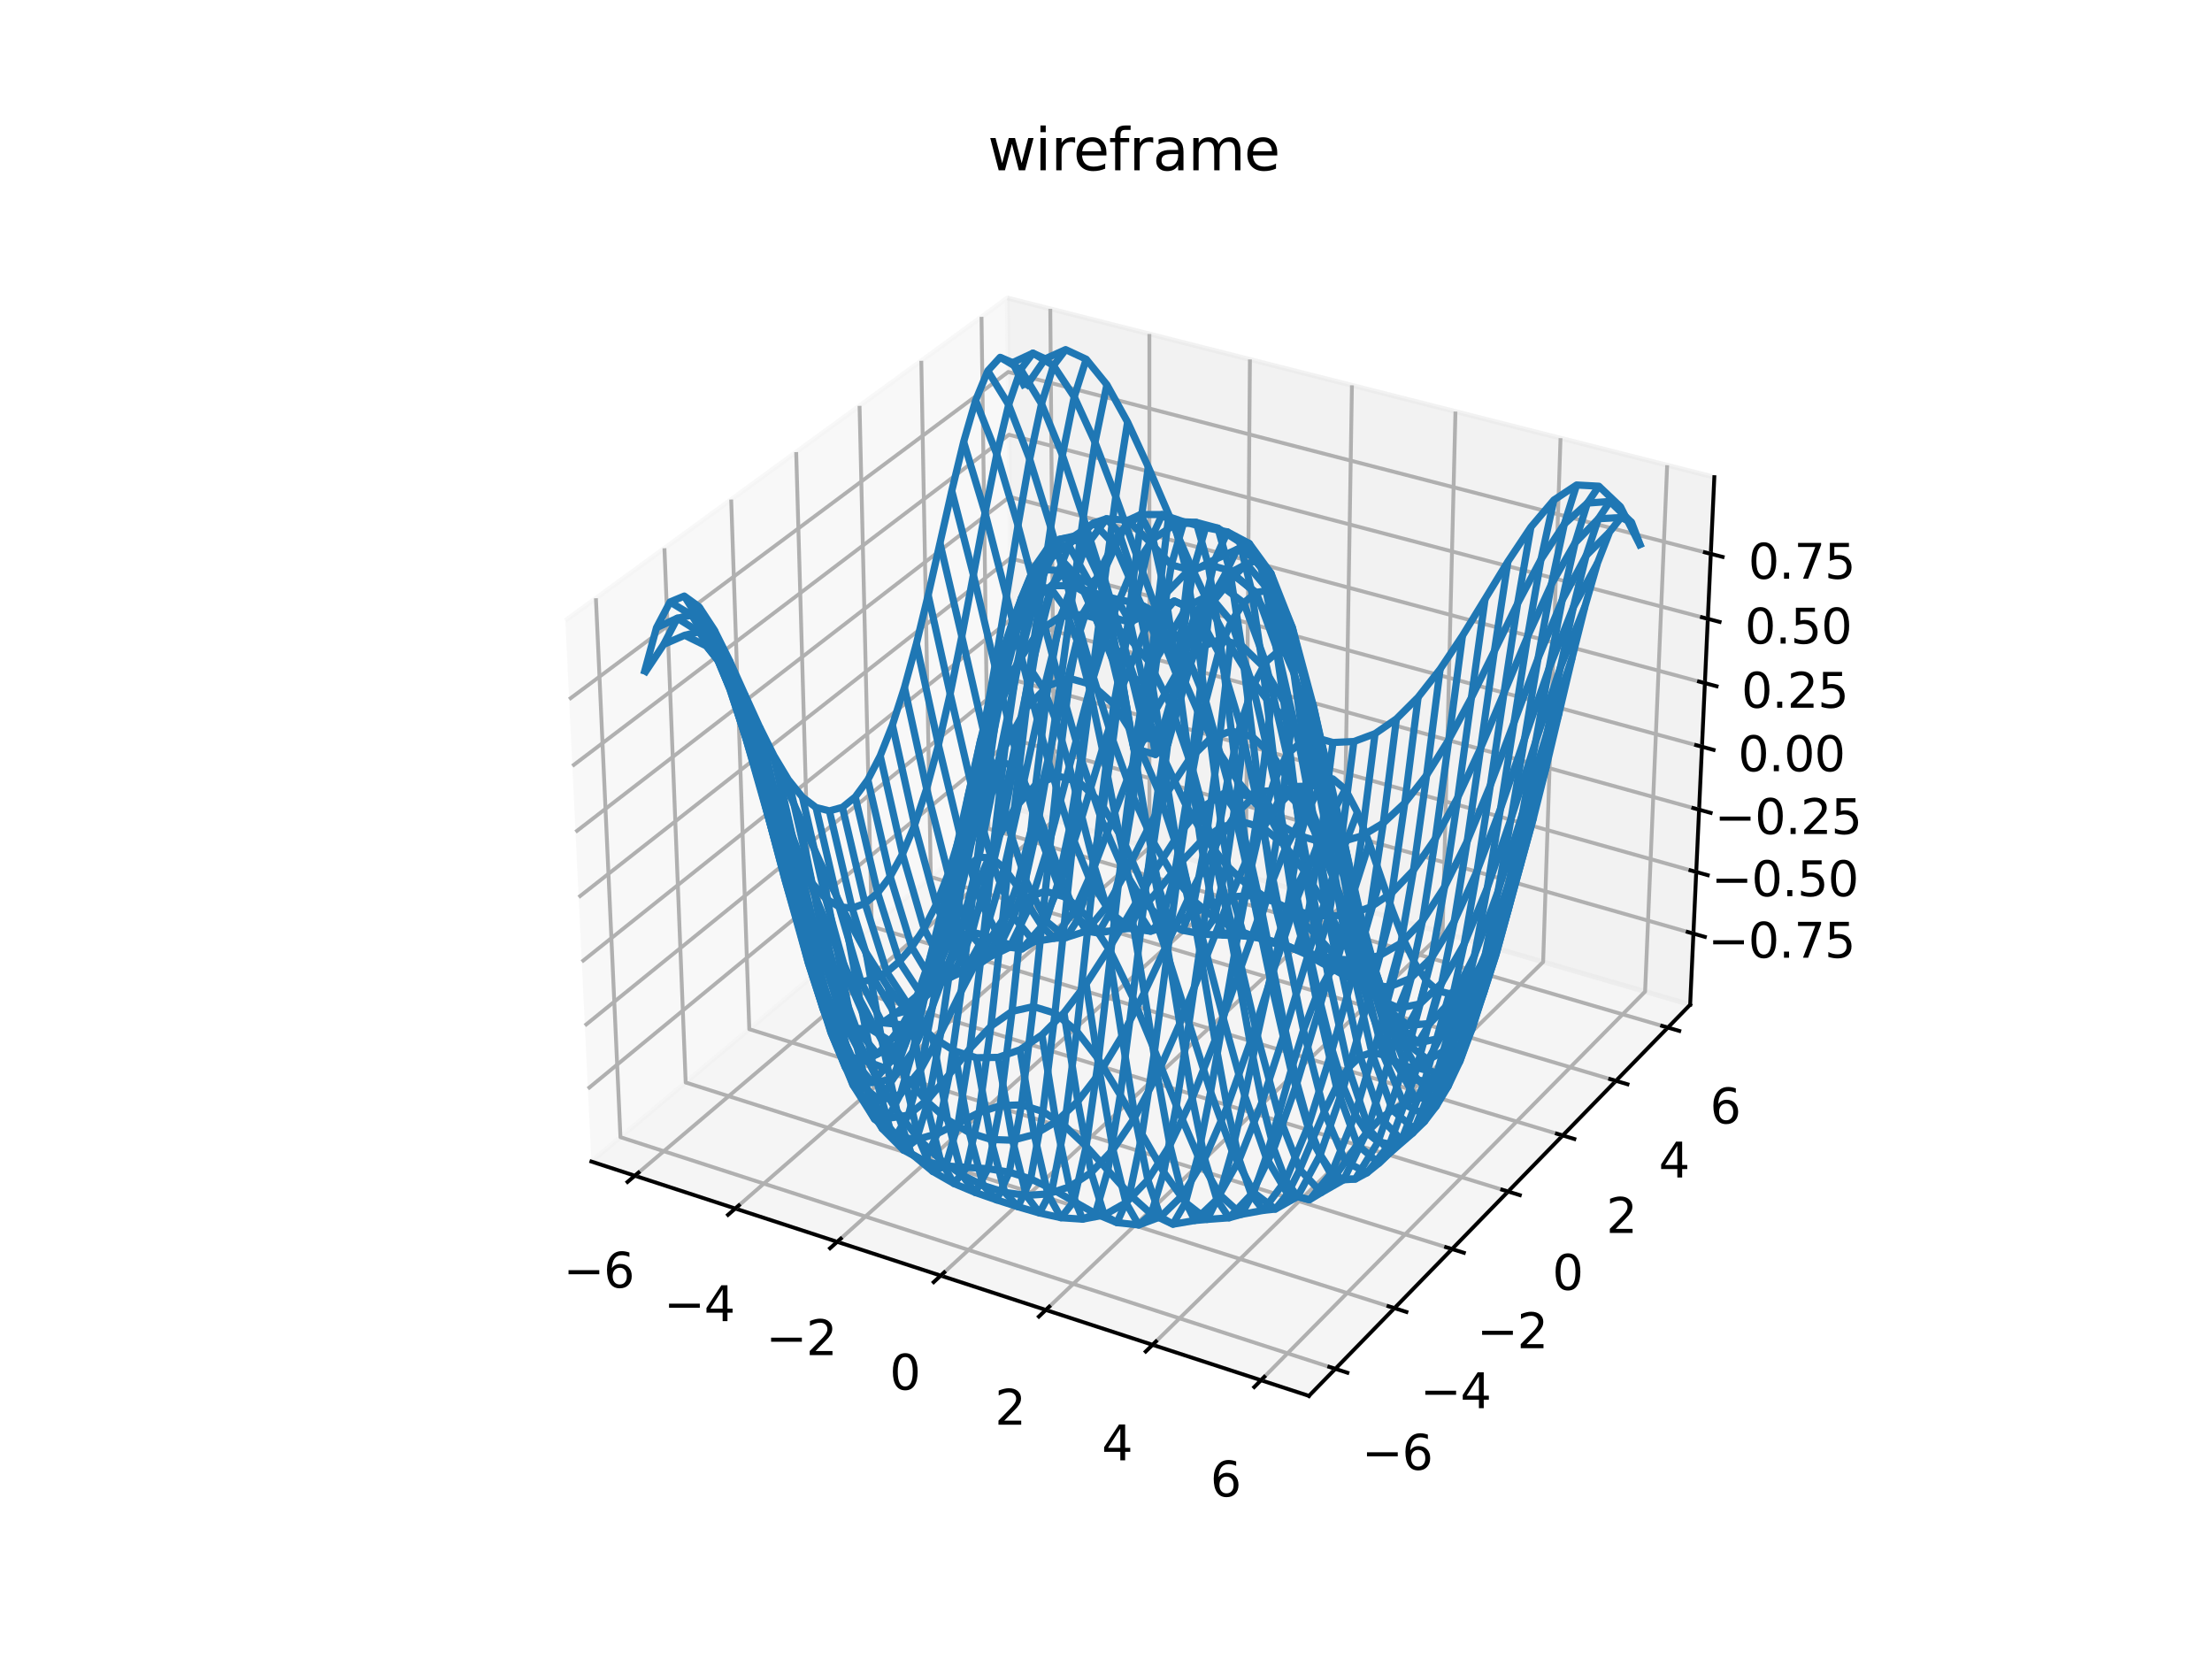 <?xml version="1.0" encoding="utf-8" standalone="no"?>
<!DOCTYPE svg PUBLIC "-//W3C//DTD SVG 1.1//EN"
  "http://www.w3.org/Graphics/SVG/1.1/DTD/svg11.dtd">
<svg xmlns:xlink="http://www.w3.org/1999/xlink" width="460.8pt" height="345.6pt" viewBox="0 0 460.8 345.6" xmlns="http://www.w3.org/2000/svg" version="1.1">
 <defs>
  <style type="text/css">*{stroke-linejoin: round; stroke-linecap: butt}</style>
 </defs>
 <g id="figure_1">
  <g id="patch_1">
   <path d="M 0 345.6 
L 460.8 345.6 
L 460.8 0 
L 0 0 
z
" style="fill: #ffffff"/>
  </g>
  <g id="patch_2">
   <path d="M 103.104 307.584 
L 369.216 307.584 
L 369.216 41.472 
L 103.104 41.472 
z
" style="fill: #ffffff"/>
  </g>
  <g id="pane3d_1">
   <g id="patch_3">
    <path d="M 123.197 241.969 
L 211.076 168.307 
L 209.855 62.074 
L 117.77 129.273 
" style="fill: #f2f2f2; opacity: 0.5; stroke: #f2f2f2; stroke-linejoin: miter"/>
   </g>
  </g>
  <g id="pane3d_2">
   <g id="patch_4">
    <path d="M 211.076 168.307 
L 352.09 209.295 
L 357.123 99.402 
L 209.855 62.074 
" style="fill: #e6e6e6; opacity: 0.5; stroke: #e6e6e6; stroke-linejoin: miter"/>
   </g>
  </g>
  <g id="pane3d_3">
   <g id="patch_5">
    <path d="M 123.197 241.969 
L 272.679 290.79 
L 352.09 209.295 
L 211.076 168.307 
" style="fill: #ececec; opacity: 0.5; stroke: #ececec; stroke-linejoin: miter"/>
   </g>
  </g>
  <g id="axis3d_1">
   <g id="line2d_1">
    <path d="M 123.197 241.969 
L 272.679 290.79 
" style="fill: none; stroke: #000000; stroke-width: 0.8; stroke-linecap: square"/>
   </g>
   <g id="Line3DCollection_1">
    <path d="M 132.251 244.926 
L 219.652 170.8 
L 218.793 64.34 
" style="fill: none; stroke: #b0b0b0; stroke-width: 0.8"/>
    <path d="M 153.169 251.758 
L 239.45 176.555 
L 239.437 69.572 
" style="fill: none; stroke: #b0b0b0; stroke-width: 0.8"/>
    <path d="M 174.406 258.694 
L 259.524 182.389 
L 260.381 74.881 
" style="fill: none; stroke: #b0b0b0; stroke-width: 0.8"/>
    <path d="M 195.968 265.736 
L 279.88 188.306 
L 281.632 80.268 
" style="fill: none; stroke: #b0b0b0; stroke-width: 0.8"/>
    <path d="M 217.864 272.887 
L 300.524 194.307 
L 303.198 85.734 
" style="fill: none; stroke: #b0b0b0; stroke-width: 0.8"/>
    <path d="M 240.1 280.15 
L 321.463 200.393 
L 325.084 91.281 
" style="fill: none; stroke: #b0b0b0; stroke-width: 0.8"/>
    <path d="M 262.686 287.526 
L 342.702 206.566 
L 347.299 96.912 
" style="fill: none; stroke: #b0b0b0; stroke-width: 0.8"/>
   </g>
   <g id="xtick_1">
    <g id="line2d_2">
     <path d="M 133.012 244.281 
L 130.725 246.22 
" style="fill: none; stroke: #000000; stroke-width: 0.8; stroke-linecap: square"/>
    </g>
    <g id="text_1">
     <!-- −6 -->
     <g transform="translate(117.351 268.235) scale(0.1 -0.1)">
      <defs>
       <path id="DejaVuSans-2212" d="M 678 2272 
L 4684 2272 
L 4684 1741 
L 678 1741 
L 678 2272 
z
" transform="scale(0.016)"/>
       <path id="DejaVuSans-36" d="M 2113 2584 
Q 1688 2584 1439 2293 
Q 1191 2003 1191 1497 
Q 1191 994 1439 701 
Q 1688 409 2113 409 
Q 2538 409 2786 701 
Q 3034 994 3034 1497 
Q 3034 2003 2786 2293 
Q 2538 2584 2113 2584 
z
M 3366 4563 
L 3366 3988 
Q 3128 4100 2886 4159 
Q 2644 4219 2406 4219 
Q 1781 4219 1451 3797 
Q 1122 3375 1075 2522 
Q 1259 2794 1537 2939 
Q 1816 3084 2150 3084 
Q 2853 3084 3261 2657 
Q 3669 2231 3669 1497 
Q 3669 778 3244 343 
Q 2819 -91 2113 -91 
Q 1303 -91 875 529 
Q 447 1150 447 2328 
Q 447 3434 972 4092 
Q 1497 4750 2381 4750 
Q 2619 4750 2861 4703 
Q 3103 4656 3366 4563 
z
" transform="scale(0.016)"/>
      </defs>
      <use xlink:href="#DejaVuSans-2212"/>
      <use xlink:href="#DejaVuSans-36" x="83.789"/>
     </g>
    </g>
   </g>
   <g id="xtick_2">
    <g id="line2d_3">
     <path d="M 153.921 251.103 
L 151.662 253.071 
" style="fill: none; stroke: #000000; stroke-width: 0.8; stroke-linecap: square"/>
    </g>
    <g id="text_2">
     <!-- −4 -->
     <g transform="translate(138.29 275.212) scale(0.1 -0.1)">
      <defs>
       <path id="DejaVuSans-34" d="M 2419 4116 
L 825 1625 
L 2419 1625 
L 2419 4116 
z
M 2253 4666 
L 3047 4666 
L 3047 1625 
L 3713 1625 
L 3713 1100 
L 3047 1100 
L 3047 0 
L 2419 0 
L 2419 1100 
L 313 1100 
L 313 1709 
L 2253 4666 
z
" transform="scale(0.016)"/>
      </defs>
      <use xlink:href="#DejaVuSans-2212"/>
      <use xlink:href="#DejaVuSans-34" x="83.789"/>
     </g>
    </g>
   </g>
   <g id="xtick_3">
    <g id="line2d_4">
     <path d="M 175.148 258.029 
L 172.918 260.027 
" style="fill: none; stroke: #000000; stroke-width: 0.8; stroke-linecap: square"/>
    </g>
    <g id="text_3">
     <!-- −2 -->
     <g transform="translate(159.549 282.295) scale(0.1 -0.1)">
      <defs>
       <path id="DejaVuSans-32" d="M 1228 531 
L 3431 531 
L 3431 0 
L 469 0 
L 469 531 
Q 828 903 1448 1529 
Q 2069 2156 2228 2338 
Q 2531 2678 2651 2914 
Q 2772 3150 2772 3378 
Q 2772 3750 2511 3984 
Q 2250 4219 1831 4219 
Q 1534 4219 1204 4116 
Q 875 4013 500 3803 
L 500 4441 
Q 881 4594 1212 4672 
Q 1544 4750 1819 4750 
Q 2544 4750 2975 4387 
Q 3406 4025 3406 3419 
Q 3406 3131 3298 2873 
Q 3191 2616 2906 2266 
Q 2828 2175 2409 1742 
Q 1991 1309 1228 531 
z
" transform="scale(0.016)"/>
      </defs>
      <use xlink:href="#DejaVuSans-2212"/>
      <use xlink:href="#DejaVuSans-32" x="83.789"/>
     </g>
    </g>
   </g>
   <g id="xtick_4">
    <g id="line2d_5">
     <path d="M 196.7 265.061 
L 194.501 267.09 
" style="fill: none; stroke: #000000; stroke-width: 0.8; stroke-linecap: square"/>
    </g>
    <g id="text_4">
     <!-- 0 -->
     <g transform="translate(185.326 289.487) scale(0.1 -0.1)">
      <defs>
       <path id="DejaVuSans-30" d="M 2034 4250 
Q 1547 4250 1301 3770 
Q 1056 3291 1056 2328 
Q 1056 1369 1301 889 
Q 1547 409 2034 409 
Q 2525 409 2770 889 
Q 3016 1369 3016 2328 
Q 3016 3291 2770 3770 
Q 2525 4250 2034 4250 
z
M 2034 4750 
Q 2819 4750 3233 4129 
Q 3647 3509 3647 2328 
Q 3647 1150 3233 529 
Q 2819 -91 2034 -91 
Q 1250 -91 836 529 
Q 422 1150 422 2328 
Q 422 3509 836 4129 
Q 1250 4750 2034 4750 
z
" transform="scale(0.016)"/>
      </defs>
      <use xlink:href="#DejaVuSans-30"/>
     </g>
    </g>
   </g>
   <g id="xtick_5">
    <g id="line2d_6">
     <path d="M 218.585 272.201 
L 216.417 274.262 
" style="fill: none; stroke: #000000; stroke-width: 0.8; stroke-linecap: square"/>
    </g>
    <g id="text_5">
     <!-- 2 -->
     <g transform="translate(207.248 296.791) scale(0.1 -0.1)">
      <use xlink:href="#DejaVuSans-32"/>
     </g>
    </g>
   </g>
   <g id="xtick_6">
    <g id="line2d_7">
     <path d="M 240.811 279.453 
L 238.676 281.546 
" style="fill: none; stroke: #000000; stroke-width: 0.8; stroke-linecap: square"/>
    </g>
    <g id="text_6">
     <!-- 4 -->
     <g transform="translate(229.512 304.209) scale(0.1 -0.1)">
      <use xlink:href="#DejaVuSans-34"/>
     </g>
    </g>
   </g>
   <g id="xtick_7">
    <g id="line2d_8">
     <path d="M 263.386 286.819 
L 261.284 288.945 
" style="fill: none; stroke: #000000; stroke-width: 0.8; stroke-linecap: square"/>
    </g>
    <g id="text_7">
     <!-- 6 -->
     <g transform="translate(252.128 311.744) scale(0.1 -0.1)">
      <use xlink:href="#DejaVuSans-36"/>
     </g>
    </g>
   </g>
  </g>
  <g id="axis3d_2">
   <g id="line2d_9">
    <path d="M 352.09 209.295 
L 272.679 290.79 
" style="fill: none; stroke: #000000; stroke-width: 0.8; stroke-linecap: square"/>
   </g>
   <g id="Line3DCollection_2">
    <path d="M 124.138 124.626 
L 129.253 236.893 
L 278.174 285.151 
" style="fill: none; stroke: #b0b0b0; stroke-width: 0.8"/>
    <path d="M 138.415 114.207 
L 142.841 225.503 
L 290.491 272.51 
" style="fill: none; stroke: #b0b0b0; stroke-width: 0.8"/>
    <path d="M 152.318 104.062 
L 156.089 214.399 
L 302.484 260.203 
" style="fill: none; stroke: #b0b0b0; stroke-width: 0.8"/>
    <path d="M 165.861 94.179 
L 169.008 203.57 
L 314.164 248.217 
" style="fill: none; stroke: #b0b0b0; stroke-width: 0.8"/>
    <path d="M 179.058 84.548 
L 181.611 193.006 
L 325.543 236.539 
" style="fill: none; stroke: #b0b0b0; stroke-width: 0.8"/>
    <path d="M 191.921 75.161 
L 193.91 182.697 
L 336.633 225.158 
" style="fill: none; stroke: #b0b0b0; stroke-width: 0.8"/>
    <path d="M 204.465 66.007 
L 205.914 172.635 
L 347.445 214.062 
" style="fill: none; stroke: #b0b0b0; stroke-width: 0.8"/>
   </g>
   <g id="xtick_8">
    <g id="line2d_10">
     <path d="M 276.919 284.745 
L 280.687 285.966 
" style="fill: none; stroke: #000000; stroke-width: 0.8; stroke-linecap: square"/>
    </g>
    <g id="text_8">
     <!-- −6 -->
     <g transform="translate(283.683 306.173) scale(0.1 -0.1)">
      <use xlink:href="#DejaVuSans-2212"/>
      <use xlink:href="#DejaVuSans-36" x="83.789"/>
     </g>
    </g>
   </g>
   <g id="xtick_9">
    <g id="line2d_11">
     <path d="M 289.248 272.115 
L 292.981 273.303 
" style="fill: none; stroke: #000000; stroke-width: 0.8; stroke-linecap: square"/>
    </g>
    <g id="text_9">
     <!-- −4 -->
     <g transform="translate(295.836 293.345) scale(0.1 -0.1)">
      <use xlink:href="#DejaVuSans-2212"/>
      <use xlink:href="#DejaVuSans-34" x="83.789"/>
     </g>
    </g>
   </g>
   <g id="xtick_10">
    <g id="line2d_12">
     <path d="M 301.252 259.818 
L 304.951 260.975 
" style="fill: none; stroke: #000000; stroke-width: 0.8; stroke-linecap: square"/>
    </g>
    <g id="text_10">
     <!-- −2 -->
     <g transform="translate(307.667 280.856) scale(0.1 -0.1)">
      <use xlink:href="#DejaVuSans-2212"/>
      <use xlink:href="#DejaVuSans-32" x="83.789"/>
     </g>
    </g>
   </g>
   <g id="xtick_11">
    <g id="line2d_13">
     <path d="M 312.943 247.842 
L 316.608 248.969 
" style="fill: none; stroke: #000000; stroke-width: 0.8; stroke-linecap: square"/>
    </g>
    <g id="text_11">
     <!-- 0 -->
     <g transform="translate(323.38 268.692) scale(0.1 -0.1)">
      <use xlink:href="#DejaVuSans-30"/>
     </g>
    </g>
   </g>
   <g id="xtick_12">
    <g id="line2d_14">
     <path d="M 324.333 236.173 
L 327.965 237.272 
" style="fill: none; stroke: #000000; stroke-width: 0.8; stroke-linecap: square"/>
    </g>
    <g id="text_12">
     <!-- 2 -->
     <g transform="translate(334.606 256.842) scale(0.1 -0.1)">
      <use xlink:href="#DejaVuSans-32"/>
     </g>
    </g>
   </g>
   <g id="xtick_13">
    <g id="line2d_15">
     <path d="M 335.434 224.801 
L 339.034 225.872 
" style="fill: none; stroke: #000000; stroke-width: 0.8; stroke-linecap: square"/>
    </g>
    <g id="text_13">
     <!-- 4 -->
     <g transform="translate(345.547 245.293) scale(0.1 -0.1)">
      <use xlink:href="#DejaVuSans-34"/>
     </g>
    </g>
   </g>
   <g id="xtick_14">
    <g id="line2d_16">
     <path d="M 346.257 213.714 
L 349.824 214.759 
" style="fill: none; stroke: #000000; stroke-width: 0.8; stroke-linecap: square"/>
    </g>
    <g id="text_14">
     <!-- 6 -->
     <g transform="translate(356.213 234.034) scale(0.1 -0.1)">
      <use xlink:href="#DejaVuSans-36"/>
     </g>
    </g>
   </g>
  </g>
  <g id="axis3d_3">
   <g id="line2d_17">
    <path d="M 352.09 209.295 
L 357.123 99.402 
" style="fill: none; stroke: #000000; stroke-width: 0.8; stroke-linecap: square"/>
   </g>
   <g id="Line3DCollection_3">
    <path d="M 352.769 194.485 
L 210.911 153.965 
L 122.467 226.804 
" style="fill: none; stroke: #b0b0b0; stroke-width: 0.8"/>
    <path d="M 353.357 181.643 
L 210.768 141.535 
L 121.833 213.648 
" style="fill: none; stroke: #b0b0b0; stroke-width: 0.8"/>
    <path d="M 353.951 168.667 
L 210.624 128.981 
L 121.193 200.35 
" style="fill: none; stroke: #b0b0b0; stroke-width: 0.8"/>
    <path d="M 354.551 155.555 
L 210.478 116.301 
L 120.546 186.906 
" style="fill: none; stroke: #b0b0b0; stroke-width: 0.8"/>
    <path d="M 355.158 142.304 
L 210.331 103.494 
L 119.891 173.314 
" style="fill: none; stroke: #b0b0b0; stroke-width: 0.8"/>
    <path d="M 355.771 128.911 
L 210.182 90.557 
L 119.229 159.572 
" style="fill: none; stroke: #b0b0b0; stroke-width: 0.8"/>
    <path d="M 356.391 115.376 
L 210.032 77.488 
L 118.56 145.678 
" style="fill: none; stroke: #b0b0b0; stroke-width: 0.8"/>
   </g>
   <g id="xtick_15">
    <g id="line2d_18">
     <path d="M 351.578 194.145 
L 355.153 195.166 
" style="fill: none; stroke: #000000; stroke-width: 0.8; stroke-linecap: square"/>
    </g>
    <g id="text_15">
     <!-- −0.75 -->
     <g transform="translate(355.802 199.508) scale(0.1 -0.1)">
      <defs>
       <path id="DejaVuSans-2e" d="M 684 794 
L 1344 794 
L 1344 0 
L 684 0 
L 684 794 
z
" transform="scale(0.016)"/>
       <path id="DejaVuSans-37" d="M 525 4666 
L 3525 4666 
L 3525 4397 
L 1831 0 
L 1172 0 
L 2766 4134 
L 525 4134 
L 525 4666 
z
" transform="scale(0.016)"/>
       <path id="DejaVuSans-35" d="M 691 4666 
L 3169 4666 
L 3169 4134 
L 1269 4134 
L 1269 2991 
Q 1406 3038 1543 3061 
Q 1681 3084 1819 3084 
Q 2600 3084 3056 2656 
Q 3513 2228 3513 1497 
Q 3513 744 3044 326 
Q 2575 -91 1722 -91 
Q 1428 -91 1123 -41 
Q 819 9 494 109 
L 494 744 
Q 775 591 1075 516 
Q 1375 441 1709 441 
Q 2250 441 2565 725 
Q 2881 1009 2881 1497 
Q 2881 1984 2565 2268 
Q 2250 2553 1709 2553 
Q 1456 2553 1204 2497 
Q 953 2441 691 2322 
L 691 4666 
z
" transform="scale(0.016)"/>
      </defs>
      <use xlink:href="#DejaVuSans-2212"/>
      <use xlink:href="#DejaVuSans-30" x="83.789"/>
      <use xlink:href="#DejaVuSans-2e" x="147.412"/>
      <use xlink:href="#DejaVuSans-37" x="179.199"/>
      <use xlink:href="#DejaVuSans-35" x="242.822"/>
     </g>
    </g>
   </g>
   <g id="xtick_16">
    <g id="line2d_19">
     <path d="M 352.159 181.307 
L 355.754 182.318 
" style="fill: none; stroke: #000000; stroke-width: 0.8; stroke-linecap: square"/>
    </g>
    <g id="text_16">
     <!-- −0.50 -->
     <g transform="translate(356.484 186.691) scale(0.1 -0.1)">
      <use xlink:href="#DejaVuSans-2212"/>
      <use xlink:href="#DejaVuSans-30" x="83.789"/>
      <use xlink:href="#DejaVuSans-2e" x="147.412"/>
      <use xlink:href="#DejaVuSans-35" x="179.199"/>
      <use xlink:href="#DejaVuSans-30" x="242.822"/>
     </g>
    </g>
   </g>
   <g id="xtick_17">
    <g id="line2d_20">
     <path d="M 352.747 168.334 
L 356.361 169.335 
" style="fill: none; stroke: #000000; stroke-width: 0.8; stroke-linecap: square"/>
    </g>
    <g id="text_17">
     <!-- −0.25 -->
     <g transform="translate(357.172 173.742) scale(0.1 -0.1)">
      <use xlink:href="#DejaVuSans-2212"/>
      <use xlink:href="#DejaVuSans-30" x="83.789"/>
      <use xlink:href="#DejaVuSans-2e" x="147.412"/>
      <use xlink:href="#DejaVuSans-32" x="179.199"/>
      <use xlink:href="#DejaVuSans-35" x="242.822"/>
     </g>
    </g>
   </g>
   <g id="xtick_18">
    <g id="line2d_21">
     <path d="M 353.341 155.225 
L 356.975 156.215 
" style="fill: none; stroke: #000000; stroke-width: 0.8; stroke-linecap: square"/>
    </g>
    <g id="text_18">
     <!-- 0.00 -->
     <g transform="translate(362.058 160.656) scale(0.1 -0.1)">
      <use xlink:href="#DejaVuSans-30"/>
      <use xlink:href="#DejaVuSans-2e" x="63.623"/>
      <use xlink:href="#DejaVuSans-30" x="95.41"/>
      <use xlink:href="#DejaVuSans-30" x="159.033"/>
     </g>
    </g>
   </g>
   <g id="xtick_19">
    <g id="line2d_22">
     <path d="M 353.941 141.977 
L 357.595 142.957 
" style="fill: none; stroke: #000000; stroke-width: 0.8; stroke-linecap: square"/>
    </g>
    <g id="text_19">
     <!-- 0.25 -->
     <g transform="translate(362.761 147.432) scale(0.1 -0.1)">
      <use xlink:href="#DejaVuSans-30"/>
      <use xlink:href="#DejaVuSans-2e" x="63.623"/>
      <use xlink:href="#DejaVuSans-32" x="95.41"/>
      <use xlink:href="#DejaVuSans-35" x="159.033"/>
     </g>
    </g>
   </g>
   <g id="xtick_20">
    <g id="line2d_23">
     <path d="M 354.548 128.589 
L 358.222 129.557 
" style="fill: none; stroke: #000000; stroke-width: 0.8; stroke-linecap: square"/>
    </g>
    <g id="text_20">
     <!-- 0.50 -->
     <g transform="translate(363.472 134.069) scale(0.1 -0.1)">
      <use xlink:href="#DejaVuSans-30"/>
      <use xlink:href="#DejaVuSans-2e" x="63.623"/>
      <use xlink:href="#DejaVuSans-35" x="95.41"/>
      <use xlink:href="#DejaVuSans-30" x="159.033"/>
     </g>
    </g>
   </g>
   <g id="xtick_21">
    <g id="line2d_24">
     <path d="M 355.161 115.058 
L 358.855 116.014 
" style="fill: none; stroke: #000000; stroke-width: 0.8; stroke-linecap: square"/>
    </g>
    <g id="text_21">
     <!-- 0.75 -->
     <g transform="translate(364.19 120.563) scale(0.1 -0.1)">
      <use xlink:href="#DejaVuSans-30"/>
      <use xlink:href="#DejaVuSans-2e" x="63.623"/>
      <use xlink:href="#DejaVuSans-37" x="95.41"/>
      <use xlink:href="#DejaVuSans-35" x="159.033"/>
     </g>
    </g>
   </g>
  </g>
  <g id="axes_1">
   <g id="Line3DCollection_4">
    <path d="M 134.114 140.481 
L 138.268 134.232 
L 142.629 132.337 
L 147.168 134.574 
L 151.84 140.309 
L 156.597 148.656 
L 161.394 158.631 
L 166.195 169.296 
L 170.974 179.855 
L 175.716 189.7 
L 180.414 198.419 
L 185.07 205.775 
L 189.688 211.658 
L 194.276 216.04 
L 198.842 218.931 
L 203.396 220.342 
L 207.944 220.267 
L 212.497 218.687 
L 217.061 215.584 
L 221.646 210.975 
L 226.261 204.96 
L 230.915 197.773 
L 235.617 189.822 
L 240.369 181.72 
L 245.173 174.281 
L 250.021 168.467 
L 254.896 165.3 
L 259.778 165.71 
L 264.636 170.374 
L 269.445 179.55 
" clip-path="url(#pcb4e4c55f0)" style="fill: none; stroke: #1f77b4; stroke-width: 1.5"/>
    <path d="M 136.76 130.749 
L 141.096 128.784 
L 145.636 131.623 
L 150.331 138.597 
L 155.125 148.679 
L 159.964 160.691 
L 164.803 173.487 
L 169.609 186.092 
L 174.365 197.777 
L 179.064 208.076 
L 183.707 216.763 
L 188.304 223.797 
L 192.863 229.255 
L 197.397 233.266 
L 201.914 235.948 
L 206.424 237.371 
L 210.933 237.53 
L 215.447 236.348 
L 219.974 233.698 
L 224.521 229.442 
L 229.096 223.49 
L 233.711 215.874 
L 238.374 206.81 
L 243.093 196.763 
L 247.874 186.47 
L 252.711 176.926 
L 257.593 169.31 
L 262.497 164.848 
L 267.394 164.621 
L 272.249 169.351 
" clip-path="url(#pcb4e4c55f0)" style="fill: none; stroke: #1f77b4; stroke-width: 1.5"/>
    <path d="M 139.581 125.399 
L 144.097 128.154 
L 148.796 135.758 
L 153.615 147.084 
L 158.489 160.754 
L 163.362 175.38 
L 168.195 189.755 
L 172.965 202.968 
L 177.661 214.448 
L 182.289 223.95 
L 186.858 231.493 
L 191.385 237.276 
L 195.882 241.592 
L 200.363 244.741 
L 204.839 246.964 
L 209.316 248.392 
L 213.799 249.023 
L 218.29 248.719 
L 222.793 247.234 
L 227.315 244.258 
L 231.861 239.484 
L 236.443 232.7 
L 241.072 223.872 
L 245.76 213.238 
L 250.514 201.364 
L 255.338 189.172 
L 260.221 177.897 
L 265.147 168.973 
L 270.082 163.836 
L 274.99 163.678 
" clip-path="url(#pcb4e4c55f0)" style="fill: none; stroke: #1f77b4; stroke-width: 1.5"/>
    <path d="M 142.551 124.17 
L 147.228 131.632 
L 152.053 143.574 
L 156.952 158.446 
L 161.858 174.599 
L 166.719 190.535 
L 171.503 205.087 
L 176.199 217.501 
L 180.809 227.445 
L 185.347 234.948 
L 189.833 240.315 
L 194.287 244.009 
L 198.726 246.55 
L 203.165 248.415 
L 207.612 249.964 
L 212.071 251.39 
L 216.543 252.692 
L 221.027 253.675 
L 225.522 253.977 
L 230.031 253.11 
L 234.56 250.545 
L 239.117 245.798 
L 243.717 238.55 
L 248.373 228.751 
L 253.1 216.724 
L 257.904 203.222 
L 262.784 189.429 
L 267.724 176.88 
L 272.696 167.285 
L 277.658 162.263 
" clip-path="url(#pcb4e4c55f0)" style="fill: none; stroke: #1f77b4; stroke-width: 1.5"/>
    <path d="M 145.63 126.401 
L 150.437 138.165 
L 155.347 153.669 
L 160.28 171.014 
L 165.171 188.374 
L 169.977 204.245 
L 174.679 217.591 
L 179.275 227.895 
L 183.783 235.113 
L 188.224 239.592 
L 192.627 241.939 
L 197.014 242.89 
L 201.407 243.183 
L 205.817 243.459 
L 210.251 244.182 
L 214.708 245.597 
L 219.185 247.705 
L 223.676 250.266 
L 228.178 252.813 
L 232.687 254.702 
L 237.207 255.181 
L 241.747 253.497 
L 246.321 249.021 
L 250.946 241.383 
L 255.641 230.605 
L 260.42 217.195 
L 265.288 202.191 
L 270.236 187.127 
L 275.237 173.88 
L 280.25 164.422 
" clip-path="url(#pcb4e4c55f0)" style="fill: none; stroke: #1f77b4; stroke-width: 1.5"/>
    <path d="M 148.774 131.185 
L 153.672 146.563 
L 158.624 164.65 
L 163.548 183.291 
L 168.386 200.582 
L 173.106 215.104 
L 177.701 226.03 
L 182.186 233.129 
L 186.585 236.69 
L 190.933 237.394 
L 195.26 236.158 
L 199.596 233.974 
L 203.957 231.774 
L 208.355 230.324 
L 212.791 230.159 
L 217.261 231.555 
L 221.757 234.515 
L 226.269 238.774 
L 230.787 243.799 
L 235.305 248.822 
L 239.825 252.901 
L 244.352 255.025 
L 248.902 254.253 
L 253.496 249.876 
L 258.155 241.575 
L 262.903 229.56 
L 267.749 214.649 
L 272.694 198.278 
L 277.715 182.392 
L 282.773 169.218 
" clip-path="url(#pcb4e4c55f0)" style="fill: none; stroke: #1f77b4; stroke-width: 1.5"/>
    <path d="M 151.94 137.536 
L 156.892 155.68 
L 161.845 175.316 
L 166.725 194.122 
L 171.481 210.209 
L 176.094 222.314 
L 180.573 229.873 
L 184.942 232.984 
L 189.239 232.292 
L 193.505 228.823 
L 197.774 223.792 
L 202.074 218.42 
L 206.423 213.777 
L 210.825 210.687 
L 215.278 209.693 
L 219.773 211.063 
L 224.298 214.804 
L 228.837 220.661 
L 233.378 228.1 
L 237.912 236.299 
L 242.435 244.179 
L 246.952 250.503 
L 251.479 254.028 
L 256.039 253.694 
L 260.659 248.823 
L 265.367 239.283 
L 270.183 225.622 
L 275.113 209.101 
L 280.143 191.643 
L 285.236 175.631 
" clip-path="url(#pcb4e4c55f0)" style="fill: none; stroke: #1f77b4; stroke-width: 1.5"/>
    <path d="M 155.091 144.523 
L 160.061 164.555 
L 164.985 184.773 
L 169.794 202.777 
L 174.451 216.761 
L 178.95 225.674 
L 183.312 229.255 
L 187.574 227.958 
L 191.784 222.801 
L 195.985 215.16 
L 200.216 206.533 
L 204.503 198.317 
L 208.856 191.636 
L 213.278 187.266 
L 217.758 185.653 
L 222.285 186.993 
L 226.841 191.295 
L 231.411 198.382 
L 235.977 207.819 
L 240.528 218.838 
L 245.055 230.31 
L 249.564 240.823 
L 254.067 248.85 
L 258.591 252.978 
L 263.166 252.148 
L 267.828 245.865 
L 272.604 234.362 
L 277.51 218.678 
L 282.537 200.639 
L 287.653 182.697 
" clip-path="url(#pcb4e4c55f0)" style="fill: none; stroke: #1f77b4; stroke-width: 1.5"/>
    <path d="M 158.201 151.361 
L 163.16 172.475 
L 168.032 192.471 
L 172.755 208.944 
L 177.307 220.223 
L 181.694 225.503 
L 185.949 224.853 
L 190.12 219.105 
L 194.262 209.666 
L 198.422 198.269 
L 202.638 186.67 
L 206.931 176.377 
L 211.307 168.452 
L 215.758 163.468 
L 220.272 161.62 
L 224.829 162.929 
L 229.415 167.408 
L 234.011 175.052 
L 238.599 185.685 
L 243.165 198.747 
L 247.697 213.176 
L 252.196 227.452 
L 256.674 239.788 
L 261.159 248.415 
L 265.686 251.875 
L 270.296 249.29 
L 275.026 240.554 
L 279.898 226.448 
L 284.912 208.65 
L 290.04 189.607 
" clip-path="url(#pcb4e4c55f0)" style="fill: none; stroke: #1f77b4; stroke-width: 1.5"/>
    <path d="M 161.252 157.462 
L 166.18 178.992 
L 170.985 198.183 
L 175.619 212.673 
L 180.069 220.958 
L 184.354 222.502 
L 188.519 217.716 
L 192.62 207.824 
L 196.716 194.645 
L 200.859 180.27 
L 205.082 166.697 
L 209.401 155.477 
L 213.811 147.474 
L 218.298 142.853 
L 222.842 141.335 
L 227.424 142.618 
L 232.03 146.712 
L 236.644 153.938 
L 241.249 164.596 
L 245.826 178.542 
L 250.36 194.918 
L 254.848 212.168 
L 259.301 228.263 
L 263.745 241.071 
L 268.221 248.721 
L 272.777 249.934 
L 277.455 244.252 
L 282.286 232.18 
L 287.279 215.216 
L 292.411 195.755 
" clip-path="url(#pcb4e4c55f0)" style="fill: none; stroke: #1f77b4; stroke-width: 1.5"/>
    <path d="M 164.235 162.431 
L 169.118 183.898 
L 173.854 201.944 
L 178.402 214.281 
L 182.76 219.587 
L 186.96 217.597 
L 191.055 209.067 
L 195.108 195.624 
L 199.183 179.502 
L 203.329 163.168 
L 207.578 148.854 
L 211.935 138.104 
L 216.387 131.459 
L 220.909 128.446 
L 225.476 128.005 
L 230.07 129.268 
L 234.682 132.243 
L 239.303 137.811 
L 243.917 147.058 
L 248.502 160.483 
L 253.038 177.566 
L 257.515 196.759 
L 261.941 215.804 
L 266.345 232.191 
L 270.77 243.628 
L 275.269 248.428 
L 279.893 245.781 
L 284.681 235.91 
L 289.648 220.124 
L 294.776 200.735 
" clip-path="url(#pcb4e4c55f0)" style="fill: none; stroke: #1f77b4; stroke-width: 1.5"/>
    <path d="M 167.147 166.046 
L 171.981 187.165 
L 176.65 203.964 
L 181.122 214.24 
L 185.405 216.849 
L 189.539 211.782 
L 193.585 200.125 
L 197.612 183.892 
L 201.683 165.736 
L 205.85 148.498 
L 210.135 134.663 
L 214.537 125.774 
L 219.031 121.998 
L 223.582 122.027 
L 228.159 123.602 
L 232.749 124.857 
L 237.352 125.789 
L 241.971 128.275 
L 246.59 134.601 
L 251.181 146.112 
L 255.717 162.672 
L 260.183 182.742 
L 264.584 203.819 
L 268.948 223.012 
L 273.323 237.609 
L 277.768 245.528 
L 282.341 245.622 
L 287.086 237.855 
L 292.025 223.349 
L 297.145 204.319 
" clip-path="url(#pcb4e4c55f0)" style="fill: none; stroke: #1f77b4; stroke-width: 1.5"/>
    <path d="M 169.991 168.214 
L 174.777 188.882 
L 179.387 204.54 
L 183.797 213.068 
L 188.024 213.477 
L 192.113 205.978 
L 196.13 191.944 
L 200.147 173.736 
L 204.229 154.385 
L 208.423 137.099 
L 212.748 124.632 
L 217.192 118.61 
L 221.721 118.956 
L 226.291 123.538 
L 230.864 128.378 
L 235.433 129.634 
L 240.016 127.291 
L 244.627 125.193 
L 249.249 127.35 
L 253.847 135.941 
L 258.384 151.086 
L 262.839 171.174 
L 267.214 193.433 
L 271.541 214.608 
L 275.87 231.601 
L 280.266 241.981 
L 284.791 244.31 
L 289.498 238.322 
L 294.413 224.98 
L 299.526 206.411 
" clip-path="url(#pcb4e4c55f0)" style="fill: none; stroke: #1f77b4; stroke-width: 1.5"/>
    <path d="M 172.772 168.918 
L 177.514 189.184 
L 182.076 203.976 
L 186.441 211.24 
L 190.63 210.101 
L 194.693 200.934 
L 198.698 185.327 
L 202.719 165.905 
L 206.818 145.994 
L 211.04 129.104 
L 215.397 118.255 
L 219.872 115.267 
L 224.424 120.15 
L 229.001 130.539 
L 233.559 140.651 
L 238.093 141.915 
L 242.652 134.302 
L 247.258 126.372 
L 251.886 123.949 
L 256.49 129.46 
L 261.026 142.945 
L 265.468 162.606 
L 269.819 185.409 
L 274.111 207.795 
L 278.399 226.37 
L 282.752 238.432 
L 287.24 242.327 
L 291.917 237.62 
L 296.814 225.159 
L 301.922 206.997 
" clip-path="url(#pcb4e4c55f0)" style="fill: none; stroke: #1f77b4; stroke-width: 1.5"/>
    <path d="M 175.494 168.179 
L 180.2 188.198 
L 184.728 202.513 
L 189.065 209.11 
L 193.234 207.174 
L 197.288 197.168 
L 201.295 180.793 
L 205.327 160.816 
L 209.444 140.728 
L 213.687 124.209 
L 218.063 114.452 
L 222.551 113.47 
L 227.107 121.59 
L 231.676 137.218 
L 236.212 155.904 
L 240.707 157.18 
L 245.254 140.99 
L 249.866 127.797 
L 254.502 122.107 
L 259.108 125.579 
L 263.637 137.941 
L 268.061 157.207 
L 272.385 180.17 
L 276.645 203.101 
L 280.898 222.44 
L 285.22 235.342 
L 289.681 240.036 
L 294.341 235.999 
L 299.229 224.014 
L 304.338 206.097 
" clip-path="url(#pcb4e4c55f0)" style="fill: none; stroke: #1f77b4; stroke-width: 1.5"/>
    <path d="M 178.164 166.019 
L 182.842 185.999 
L 187.348 200.286 
L 191.672 206.867 
L 195.838 204.93 
L 199.897 194.936 
L 203.916 178.585 
L 207.963 158.639 
L 212.097 138.582 
L 216.35 122.09 
L 220.73 112.347 
L 225.213 111.362 
L 229.753 119.463 
L 234.299 135.057 
L 238.809 153.704 
L 243.296 154.973 
L 247.852 138.808 
L 252.471 125.636 
L 257.105 119.952 
L 261.7 123.413 
L 266.209 135.747 
L 270.607 154.972 
L 274.902 177.889 
L 279.132 200.775 
L 283.36 220.074 
L 287.662 232.95 
L 292.112 237.63 
L 296.768 233.596 
L 301.66 221.626 
L 306.779 203.735 
" clip-path="url(#pcb4e4c55f0)" style="fill: none; stroke: #1f77b4; stroke-width: 1.5"/>
    <path d="M 180.786 162.446 
L 185.443 182.594 
L 189.939 197.297 
L 194.263 204.512 
L 198.439 203.364 
L 202.515 194.231 
L 206.554 178.69 
L 210.62 159.356 
L 214.765 139.54 
L 219.022 122.73 
L 223.394 111.929 
L 227.858 108.945 
L 232.374 113.788 
L 236.898 124.105 
L 241.403 134.147 
L 245.913 135.391 
L 250.474 127.807 
L 255.083 119.908 
L 259.697 117.485 
L 264.262 122.951 
L 268.736 136.347 
L 273.098 155.885 
L 277.361 178.549 
L 281.566 200.802 
L 285.779 219.265 
L 290.077 231.252 
L 294.532 235.111 
L 299.202 230.414 
L 304.111 218 
L 309.247 199.919 
" clip-path="url(#pcb4e4c55f0)" style="fill: none; stroke: #1f77b4; stroke-width: 1.5"/>
    <path d="M 183.366 157.452 
L 188.007 177.92 
L 192.501 193.423 
L 196.836 201.857 
L 201.032 202.24 
L 205.134 194.781 
L 209.199 180.844 
L 213.285 162.772 
L 217.441 143.572 
L 221.695 126.422 
L 226.053 114.049 
L 230.496 108.063 
L 234.989 108.384 
L 239.501 112.9 
L 244.014 117.673 
L 248.541 118.895 
L 253.101 116.552 
L 257.686 114.452 
L 262.261 116.566 
L 266.779 125.053 
L 271.205 140.033 
L 275.525 159.914 
L 279.756 181.949 
L 283.945 202.913 
L 288.157 219.736 
L 292.468 230.004 
L 296.948 232.287 
L 301.647 226.324 
L 306.588 213.072 
L 311.748 194.64 
" clip-path="url(#pcb4e4c55f0)" style="fill: none; stroke: #1f77b4; stroke-width: 1.5"/>
    <path d="M 185.907 151.032 
L 190.535 171.865 
L 195.033 188.432 
L 199.386 198.557 
L 203.61 201.104 
L 207.743 196.065 
L 211.838 184.514 
L 215.946 168.446 
L 220.112 150.482 
L 224.363 133.432 
L 228.705 119.744 
L 233.126 110.941 
L 237.601 107.184 
L 242.103 107.183 
L 246.619 108.706 
L 251.15 109.913 
L 255.698 110.803 
L 260.248 113.225 
L 264.772 119.435 
L 269.232 130.764 
L 273.603 147.077 
L 277.881 166.86 
L 282.088 187.641 
L 286.273 206.566 
L 290.501 220.955 
L 294.845 228.745 
L 299.368 228.804 
L 304.114 221.093 
L 309.096 206.725 
L 314.287 187.894 
" clip-path="url(#pcb4e4c55f0)" style="fill: none; stroke: #1f77b4; stroke-width: 1.5"/>
    <path d="M 188.415 143.218 
L 193.03 164.309 
L 197.533 182.039 
L 201.908 194.15 
L 206.163 199.336 
L 210.332 197.335 
L 214.458 188.893 
L 218.59 175.615 
L 222.766 159.706 
L 227.013 143.592 
L 231.341 129.472 
L 235.741 118.861 
L 240.195 112.288 
L 244.683 109.287 
L 249.191 108.814 
L 253.71 110.017 
L 258.231 112.901 
L 262.737 118.335 
L 267.204 127.386 
L 271.604 140.547 
L 275.924 157.307 
L 280.167 176.149 
L 284.364 194.851 
L 288.562 210.941 
L 292.827 222.16 
L 297.222 226.843 
L 301.806 224.19 
L 306.613 214.424 
L 311.645 198.838 
L 316.865 179.712 
" clip-path="url(#pcb4e4c55f0)" style="fill: none; stroke: #1f77b4; stroke-width: 1.5"/>
    <path d="M 190.896 134.117 
L 195.495 155.185 
L 200.003 173.966 
L 204.398 188.138 
L 208.686 196.222 
L 212.89 197.688 
L 217.049 192.939 
L 221.204 183.182 
L 225.39 170.201 
L 229.634 156.052 
L 233.946 142.696 
L 238.323 131.65 
L 242.753 123.76 
L 247.219 119.184 
L 251.704 117.648 
L 256.195 118.857 
L 260.678 122.818 
L 265.134 129.847 
L 269.544 140.241 
L 273.891 153.857 
L 278.171 169.861 
L 282.397 186.725 
L 286.601 202.463 
L 290.834 214.977 
L 295.154 222.432 
L 299.62 223.567 
L 304.28 217.935 
L 309.156 206.034 
L 314.241 189.339 
L 319.484 170.205 
" clip-path="url(#pcb4e4c55f0)" style="fill: none; stroke: #1f77b4; stroke-width: 1.5"/>
    <path d="M 193.359 123.961 
L 197.935 144.534 
L 202.443 164.025 
L 206.856 180.077 
L 211.173 191.052 
L 215.411 196.161 
L 219.602 195.466 
L 223.779 189.783 
L 227.975 180.492 
L 232.215 169.289 
L 236.51 157.894 
L 240.861 147.779 
L 245.26 139.981 
L 249.693 135.055 
L 254.143 133.192 
L 258.595 134.413 
L 263.032 138.727 
L 267.438 146.133 
L 271.799 156.458 
L 276.106 169.158 
L 280.364 183.198 
L 284.592 197.092 
L 288.826 209.094 
L 293.114 217.468 
L 297.509 220.789 
L 302.062 218.195 
L 306.806 209.585 
L 311.755 195.729 
L 316.886 178.271 
L 322.14 159.61 
" clip-path="url(#pcb4e4c55f0)" style="fill: none; stroke: #1f77b4; stroke-width: 1.5"/>
    <path d="M 195.814 113.147 
L 200.36 132.581 
L 204.86 152.204 
L 209.285 169.68 
L 213.626 183.245 
L 217.894 191.868 
L 222.112 195.292 
L 226.31 193.959 
L 230.514 188.862 
L 234.748 181.346 
L 239.025 172.871 
L 243.348 164.799 
L 247.711 158.225 
L 252.103 153.902 
L 256.51 152.264 
L 260.917 153.5 
L 265.308 157.62 
L 269.669 164.45 
L 273.993 173.57 
L 278.278 184.232 
L 282.535 195.338 
L 286.788 205.511 
L 291.074 213.263 
L 295.436 217.214 
L 299.921 216.33 
L 304.567 210.131 
L 309.399 198.846 
L 314.414 183.496 
L 319.578 165.862 
L 324.822 148.335 
" clip-path="url(#pcb4e4c55f0)" style="fill: none; stroke: #1f77b4; stroke-width: 1.5"/>
    <path d="M 198.272 102.255 
L 202.779 119.773 
L 207.263 138.746 
L 211.691 156.926 
L 216.049 172.473 
L 220.341 184.157 
L 224.583 191.426 
L 228.798 194.373 
L 233.01 193.622 
L 237.237 190.173 
L 241.495 185.207 
L 245.788 179.911 
L 250.113 175.325 
L 254.462 172.247 
L 258.824 171.204 
L 263.186 172.455 
L 267.535 176.007 
L 271.862 181.614 
L 276.165 188.757 
L 280.448 196.639 
L 284.726 204.212 
L 289.026 210.274 
L 293.381 213.616 
L 297.831 213.208 
L 302.413 208.39 
L 307.155 199.041 
L 312.066 185.694 
L 317.132 169.582 
L 322.305 152.573 
L 327.511 136.979 
" clip-path="url(#pcb4e4c55f0)" style="fill: none; stroke: #1f77b4; stroke-width: 1.5"/>
    <path d="M 200.745 92.044 
L 205.205 106.812 
L 209.663 124.205 
L 214.085 142.143 
L 218.452 158.786 
L 222.762 172.757 
L 227.023 183.25 
L 231.253 190.04 
L 235.47 193.403 
L 239.692 193.998 
L 243.932 192.712 
L 248.196 190.51 
L 252.485 188.291 
L 256.794 186.799 
L 261.115 186.551 
L 265.438 187.813 
L 269.755 190.59 
L 274.063 194.623 
L 278.363 199.397 
L 282.663 204.17 
L 286.981 208.028 
L 291.343 209.993 
L 295.78 209.152 
L 300.325 204.82 
L 305.003 196.691 
L 309.831 184.973 
L 314.804 170.463 
L 319.894 154.553 
L 325.045 139.124 
L 330.179 126.323 
" clip-path="url(#pcb4e4c55f0)" style="fill: none; stroke: #1f77b4; stroke-width: 1.5"/>
    <path d="M 203.244 83.401 
L 207.649 94.628 
L 212.072 109.456 
L 216.479 126.064 
L 220.848 142.696 
L 225.168 157.903 
L 229.444 170.682 
L 233.686 180.529 
L 237.909 187.4 
L 242.128 191.628 
L 246.354 193.797 
L 250.596 194.618 
L 254.856 194.803 
L 259.132 194.972 
L 263.42 195.571 
L 267.716 196.837 
L 272.015 198.773 
L 276.319 201.144 
L 280.632 203.502 
L 284.966 205.224 
L 289.339 205.585 
L 293.774 203.858 
L 298.297 199.436 
L 302.932 191.966 
L 307.695 181.472 
L 312.588 168.449 
L 317.595 153.902 
L 322.675 139.308 
L 327.766 126.472 
L 332.791 117.287 
" clip-path="url(#pcb4e4c55f0)" style="fill: none; stroke: #1f77b4; stroke-width: 1.5"/>
    <path d="M 205.775 77.255 
L 210.122 84.308 
L 214.504 95.654 
L 218.888 109.814 
L 223.249 125.209 
L 227.575 140.406 
L 231.861 154.281 
L 236.115 166.109 
L 240.345 175.565 
L 244.565 182.677 
L 248.784 187.733 
L 253.012 191.181 
L 257.252 193.52 
L 261.507 195.207 
L 265.776 196.589 
L 270.058 197.852 
L 274.355 198.996 
L 278.67 199.832 
L 283.011 200.012 
L 287.391 199.068 
L 291.826 196.49 
L 296.336 191.815 
L 300.939 184.737 
L 305.651 175.213 
L 310.476 163.556 
L 315.403 150.492 
L 320.405 137.161 
L 325.434 125.032 
L 330.426 115.738 
L 335.306 110.826 
" clip-path="url(#pcb4e4c55f0)" style="fill: none; stroke: #1f77b4; stroke-width: 1.5"/>
    <path d="M 208.342 74.439 
L 212.629 76.966 
L 216.966 84.12 
L 221.321 94.827 
L 225.669 107.776 
L 229.994 121.647 
L 234.289 135.284 
L 238.553 147.816 
L 242.794 158.696 
L 247.021 167.684 
L 251.241 174.797 
L 255.465 180.225 
L 259.699 184.246 
L 263.946 187.149 
L 268.21 189.163 
L 272.495 190.415 
L 276.803 190.902 
L 281.142 190.492 
L 285.521 188.95 
L 289.952 185.979 
L 294.448 181.287 
L 299.025 174.672 
L 303.693 166.105 
L 308.457 155.815 
L 313.311 144.348 
L 318.233 132.587 
L 323.188 121.711 
L 328.123 113.083 
L 332.976 108.07 
L 337.685 107.803 
" clip-path="url(#pcb4e4c55f0)" style="fill: none; stroke: #1f77b4; stroke-width: 1.5"/>
    <path d="M 210.941 75.545 
L 215.172 73.568 
L 219.462 76.158 
L 223.784 82.676 
L 228.114 92.151 
L 232.435 103.464 
L 236.735 115.53 
L 241.012 127.419 
L 245.267 138.436 
L 249.506 148.136 
L 253.738 156.301 
L 257.97 162.891 
L 262.21 167.978 
L 266.464 171.683 
L 270.738 174.119 
L 275.037 175.351 
L 279.369 175.377 
L 283.74 174.123 
L 288.16 171.468 
L 292.64 167.28 
L 297.189 161.478 
L 301.815 154.091 
L 306.522 145.331 
L 311.304 135.641 
L 316.147 125.723 
L 321.02 116.525 
L 325.884 109.165 
L 330.686 104.804 
L 335.373 104.463 
L 339.895 108.829 
" clip-path="url(#pcb4e4c55f0)" style="fill: none; stroke: #1f77b4; stroke-width: 1.5"/>
    <path d="M 213.562 80.777 
L 217.743 74.742 
L 221.988 72.831 
L 226.276 74.831 
L 230.586 80.143 
L 234.9 87.928 
L 239.204 97.258 
L 243.493 107.246 
L 247.766 117.136 
L 252.024 126.352 
L 256.276 134.502 
L 260.527 141.359 
L 264.785 146.818 
L 269.058 150.851 
L 273.353 153.467 
L 277.677 154.675 
L 282.039 154.471 
L 286.444 152.836 
L 290.902 149.755 
L 295.42 145.245 
L 300.004 139.403 
L 304.654 132.452 
L 309.366 124.781 
L 314.128 116.972 
L 318.917 109.795 
L 323.699 104.161 
L 328.433 101.032 
L 333.074 101.287 
L 337.579 105.565 
L 341.916 114.111 
" clip-path="url(#pcb4e4c55f0)" style="fill: none; stroke: #1f77b4; stroke-width: 1.5"/>
    <path d="M 134.114 140.481 
L 136.76 130.749 
L 139.581 125.399 
L 142.551 124.17 
L 145.63 126.401 
L 148.774 131.185 
L 151.94 137.536 
L 155.091 144.523 
L 158.201 151.361 
L 161.252 157.462 
L 164.235 162.431 
L 167.147 166.046 
L 169.991 168.214 
L 172.772 168.918 
L 175.494 168.179 
L 178.164 166.019 
L 180.786 162.446 
L 183.366 157.452 
L 185.907 151.032 
L 188.415 143.218 
L 190.896 134.117 
L 193.359 123.961 
L 195.814 113.147 
L 198.272 102.255 
L 200.745 92.044 
L 203.244 83.401 
L 205.775 77.255 
L 208.342 74.439 
L 210.941 75.545 
L 213.562 80.777 
" clip-path="url(#pcb4e4c55f0)" style="fill: none; stroke: #1f77b4; stroke-width: 1.5"/>
    <path d="M 138.268 134.232 
L 141.096 128.784 
L 144.097 128.154 
L 147.228 131.632 
L 150.437 138.165 
L 153.672 146.563 
L 156.892 155.68 
L 160.061 164.555 
L 163.16 172.475 
L 166.18 178.992 
L 169.118 183.898 
L 171.981 187.165 
L 174.777 188.882 
L 177.514 189.184 
L 180.2 188.198 
L 182.842 185.999 
L 185.443 182.594 
L 188.007 177.92 
L 190.535 171.865 
L 193.03 164.309 
L 195.495 155.185 
L 197.935 144.534 
L 200.36 132.581 
L 202.779 119.773 
L 205.205 106.812 
L 207.649 94.628 
L 210.122 84.308 
L 212.629 76.966 
L 215.172 73.568 
L 217.743 74.742 
" clip-path="url(#pcb4e4c55f0)" style="fill: none; stroke: #1f77b4; stroke-width: 1.5"/>
    <path d="M 142.629 132.337 
L 145.636 131.623 
L 148.796 135.758 
L 152.053 143.574 
L 155.347 153.669 
L 158.624 164.65 
L 161.845 175.316 
L 164.985 184.773 
L 168.032 192.471 
L 170.985 198.183 
L 173.854 201.944 
L 176.65 203.964 
L 179.387 204.54 
L 182.076 203.976 
L 184.728 202.513 
L 187.348 200.286 
L 189.939 197.297 
L 192.501 193.423 
L 195.033 188.432 
L 197.533 182.039 
L 200.003 173.966 
L 202.443 164.025 
L 204.86 152.204 
L 207.263 138.746 
L 209.663 124.205 
L 212.072 109.456 
L 214.504 95.654 
L 216.966 84.12 
L 219.462 76.158 
L 221.988 72.831 
" clip-path="url(#pcb4e4c55f0)" style="fill: none; stroke: #1f77b4; stroke-width: 1.5"/>
    <path d="M 147.168 134.574 
L 150.331 138.597 
L 153.615 147.084 
L 156.952 158.446 
L 160.28 171.014 
L 163.548 183.291 
L 166.725 194.122 
L 169.794 202.777 
L 172.755 208.944 
L 175.619 212.673 
L 178.402 214.281 
L 181.122 214.24 
L 183.797 213.068 
L 186.441 211.24 
L 189.065 209.11 
L 191.672 206.867 
L 194.263 204.512 
L 196.836 201.857 
L 199.386 198.557 
L 201.908 194.15 
L 204.398 188.138 
L 206.856 180.077 
L 209.285 169.68 
L 211.691 156.926 
L 214.085 142.143 
L 216.479 126.064 
L 218.888 109.814 
L 221.321 94.827 
L 223.784 82.676 
L 226.276 74.831 
" clip-path="url(#pcb4e4c55f0)" style="fill: none; stroke: #1f77b4; stroke-width: 1.5"/>
    <path d="M 151.84 140.309 
L 155.125 148.679 
L 158.489 160.754 
L 161.858 174.599 
L 165.171 188.374 
L 168.386 200.582 
L 171.481 210.209 
L 174.451 216.761 
L 177.307 220.223 
L 180.069 220.958 
L 182.76 219.587 
L 185.405 216.849 
L 188.024 213.477 
L 190.63 210.101 
L 193.234 207.174 
L 195.838 204.93 
L 198.439 203.364 
L 201.032 202.24 
L 203.61 201.104 
L 206.163 199.336 
L 208.686 196.222 
L 211.173 191.052 
L 213.626 183.245 
L 216.049 172.473 
L 218.452 158.786 
L 220.848 142.696 
L 223.249 125.209 
L 225.669 107.776 
L 228.114 92.151 
L 230.586 80.143 
" clip-path="url(#pcb4e4c55f0)" style="fill: none; stroke: #1f77b4; stroke-width: 1.5"/>
    <path d="M 156.597 148.656 
L 159.964 160.691 
L 163.362 175.38 
L 166.719 190.535 
L 169.977 204.245 
L 173.106 215.104 
L 176.094 222.314 
L 178.95 225.674 
L 181.694 225.503 
L 184.354 222.502 
L 186.96 217.597 
L 189.539 211.782 
L 192.113 205.978 
L 194.693 200.934 
L 197.288 197.168 
L 199.897 194.936 
L 202.515 194.231 
L 205.134 194.781 
L 207.743 196.065 
L 210.332 197.335 
L 212.89 197.688 
L 215.411 196.161 
L 217.894 191.868 
L 220.341 184.157 
L 222.762 172.757 
L 225.168 157.903 
L 227.575 140.406 
L 229.994 121.647 
L 232.435 103.464 
L 234.9 87.928 
" clip-path="url(#pcb4e4c55f0)" style="fill: none; stroke: #1f77b4; stroke-width: 1.5"/>
    <path d="M 161.394 158.631 
L 164.803 173.487 
L 168.195 189.755 
L 171.503 205.087 
L 174.679 217.591 
L 177.701 226.03 
L 180.573 229.873 
L 183.312 229.255 
L 185.949 224.853 
L 188.519 217.716 
L 191.055 209.067 
L 193.585 200.125 
L 196.13 191.944 
L 198.698 185.327 
L 201.295 180.793 
L 203.916 178.585 
L 206.554 178.69 
L 209.199 180.844 
L 211.838 184.514 
L 214.458 188.893 
L 217.049 192.939 
L 219.602 195.466 
L 222.112 195.292 
L 224.583 191.426 
L 227.023 183.25 
L 229.444 170.682 
L 231.861 154.281 
L 234.289 135.284 
L 236.735 115.53 
L 239.204 97.258 
" clip-path="url(#pcb4e4c55f0)" style="fill: none; stroke: #1f77b4; stroke-width: 1.5"/>
    <path d="M 166.195 169.296 
L 169.609 186.092 
L 172.965 202.968 
L 176.199 217.501 
L 179.275 227.895 
L 182.186 233.129 
L 184.942 232.984 
L 187.574 227.958 
L 190.12 219.105 
L 192.62 207.824 
L 195.108 195.624 
L 197.612 183.892 
L 200.147 173.736 
L 202.719 165.905 
L 205.327 160.816 
L 207.963 158.639 
L 210.62 159.356 
L 213.285 162.772 
L 215.946 168.446 
L 218.59 175.615 
L 221.204 183.182 
L 223.779 189.783 
L 226.31 193.959 
L 228.798 194.373 
L 231.253 190.04 
L 233.686 180.529 
L 236.115 166.109 
L 238.553 147.816 
L 241.012 127.419 
L 243.493 107.246 
" clip-path="url(#pcb4e4c55f0)" style="fill: none; stroke: #1f77b4; stroke-width: 1.5"/>
    <path d="M 170.974 179.855 
L 174.365 197.777 
L 177.661 214.448 
L 180.809 227.445 
L 183.783 235.113 
L 186.585 236.69 
L 189.239 232.292 
L 191.784 222.801 
L 194.262 209.666 
L 196.716 194.645 
L 199.183 179.502 
L 201.683 165.736 
L 204.229 154.385 
L 206.818 145.994 
L 209.444 140.728 
L 212.097 138.582 
L 214.765 139.54 
L 217.441 143.572 
L 220.112 150.482 
L 222.766 159.706 
L 225.39 170.201 
L 227.975 180.492 
L 230.514 188.862 
L 233.01 193.622 
L 235.47 193.403 
L 237.909 187.4 
L 240.345 175.565 
L 242.794 158.696 
L 245.267 138.436 
L 247.766 117.136 
" clip-path="url(#pcb4e4c55f0)" style="fill: none; stroke: #1f77b4; stroke-width: 1.5"/>
    <path d="M 175.716 189.7 
L 179.064 208.076 
L 182.289 223.95 
L 185.347 234.948 
L 188.224 239.592 
L 190.933 237.394 
L 193.505 228.823 
L 195.985 215.16 
L 198.422 198.269 
L 200.859 180.27 
L 203.329 163.168 
L 205.85 148.498 
L 208.423 137.099 
L 211.04 129.104 
L 213.687 124.209 
L 216.35 122.09 
L 219.022 122.73 
L 221.695 126.422 
L 224.363 133.432 
L 227.013 143.592 
L 229.634 156.052 
L 232.215 169.289 
L 234.748 181.346 
L 237.237 190.173 
L 239.692 193.998 
L 242.128 191.628 
L 244.565 182.677 
L 247.021 167.684 
L 249.506 148.136 
L 252.024 126.352 
" clip-path="url(#pcb4e4c55f0)" style="fill: none; stroke: #1f77b4; stroke-width: 1.5"/>
    <path d="M 180.414 198.419 
L 183.707 216.763 
L 186.858 231.493 
L 189.833 240.315 
L 192.627 241.939 
L 195.26 236.158 
L 197.774 223.792 
L 200.216 206.533 
L 202.638 186.67 
L 205.082 166.697 
L 207.578 148.854 
L 210.135 134.663 
L 212.748 124.632 
L 215.397 118.255 
L 218.063 114.452 
L 220.73 112.347 
L 223.394 111.929 
L 226.053 114.049 
L 228.705 119.744 
L 231.341 129.472 
L 233.946 142.696 
L 236.51 157.894 
L 239.025 172.871 
L 241.495 185.207 
L 243.932 192.712 
L 246.354 193.797 
L 248.784 187.733 
L 251.241 174.797 
L 253.738 156.301 
L 256.276 134.502 
" clip-path="url(#pcb4e4c55f0)" style="fill: none; stroke: #1f77b4; stroke-width: 1.5"/>
    <path d="M 185.07 205.775 
L 188.304 223.797 
L 191.385 237.276 
L 194.287 244.009 
L 197.014 242.89 
L 199.596 233.974 
L 202.074 218.42 
L 204.503 198.317 
L 206.931 176.377 
L 209.401 155.477 
L 211.935 138.104 
L 214.537 125.774 
L 217.192 118.61 
L 219.872 115.267 
L 222.551 113.47 
L 225.213 111.362 
L 227.858 108.945 
L 230.496 108.063 
L 233.126 110.941 
L 235.741 118.861 
L 238.323 131.65 
L 240.861 147.779 
L 243.348 164.799 
L 245.788 179.911 
L 248.196 190.51 
L 250.596 194.618 
L 253.012 191.181 
L 255.465 180.225 
L 257.97 162.891 
L 260.527 141.359 
" clip-path="url(#pcb4e4c55f0)" style="fill: none; stroke: #1f77b4; stroke-width: 1.5"/>
    <path d="M 189.688 211.658 
L 192.863 229.255 
L 195.882 241.592 
L 198.726 246.55 
L 201.407 243.183 
L 203.957 231.774 
L 206.423 213.777 
L 208.856 191.636 
L 211.307 168.452 
L 213.811 147.474 
L 216.387 131.459 
L 219.031 121.998 
L 221.721 118.956 
L 224.424 120.15 
L 227.107 121.59 
L 229.753 119.463 
L 232.374 113.788 
L 234.989 108.384 
L 237.601 107.184 
L 240.195 112.288 
L 242.753 123.76 
L 245.26 139.981 
L 247.711 158.225 
L 250.113 175.325 
L 252.485 188.291 
L 254.856 194.803 
L 257.252 193.52 
L 259.699 184.246 
L 262.21 167.978 
L 264.785 146.818 
" clip-path="url(#pcb4e4c55f0)" style="fill: none; stroke: #1f77b4; stroke-width: 1.5"/>
    <path d="M 194.276 216.04 
L 197.397 233.266 
L 200.363 244.741 
L 203.165 248.415 
L 205.817 243.459 
L 208.355 230.324 
L 210.825 210.687 
L 213.278 187.266 
L 215.758 163.468 
L 218.298 142.853 
L 220.909 128.446 
L 223.582 122.027 
L 226.291 123.538 
L 229.001 130.539 
L 231.676 137.218 
L 234.299 135.057 
L 236.898 124.105 
L 239.501 112.9 
L 242.103 107.183 
L 244.683 109.287 
L 247.219 119.184 
L 249.693 135.055 
L 252.103 153.902 
L 254.462 172.247 
L 256.794 186.799 
L 259.132 194.972 
L 261.507 195.207 
L 263.946 187.149 
L 266.464 171.683 
L 269.058 150.851 
" clip-path="url(#pcb4e4c55f0)" style="fill: none; stroke: #1f77b4; stroke-width: 1.5"/>
    <path d="M 198.842 218.931 
L 201.914 235.948 
L 204.839 246.964 
L 207.612 249.964 
L 210.251 244.182 
L 212.791 230.159 
L 215.278 209.693 
L 217.758 185.653 
L 220.272 161.62 
L 222.842 141.335 
L 225.476 128.005 
L 228.159 123.602 
L 230.864 128.378 
L 233.559 140.651 
L 236.212 155.904 
L 238.809 153.704 
L 241.403 134.147 
L 244.014 117.673 
L 246.619 108.706 
L 249.191 108.814 
L 251.704 117.648 
L 254.143 133.192 
L 256.51 152.264 
L 258.824 171.204 
L 261.115 186.551 
L 263.42 195.571 
L 265.776 196.589 
L 268.21 189.163 
L 270.738 174.119 
L 273.353 153.467 
" clip-path="url(#pcb4e4c55f0)" style="fill: none; stroke: #1f77b4; stroke-width: 1.5"/>
    <path d="M 203.396 220.342 
L 206.424 237.371 
L 209.316 248.392 
L 212.071 251.39 
L 214.708 245.597 
L 217.261 231.555 
L 219.773 211.063 
L 222.285 186.993 
L 224.829 162.929 
L 227.424 142.618 
L 230.07 129.268 
L 232.749 124.857 
L 235.433 129.634 
L 238.093 141.915 
L 240.707 157.18 
L 243.296 154.973 
L 245.913 135.391 
L 248.541 118.895 
L 251.15 109.913 
L 253.71 110.017 
L 256.195 118.857 
L 258.595 134.413 
L 260.917 153.5 
L 263.186 172.455 
L 265.438 187.813 
L 267.716 196.837 
L 270.058 197.852 
L 272.495 190.415 
L 275.037 175.351 
L 277.677 154.675 
" clip-path="url(#pcb4e4c55f0)" style="fill: none; stroke: #1f77b4; stroke-width: 1.5"/>
    <path d="M 207.944 220.267 
L 210.933 237.53 
L 213.799 249.023 
L 216.543 252.692 
L 219.185 247.705 
L 221.757 234.515 
L 224.298 214.804 
L 226.841 191.295 
L 229.415 167.408 
L 232.03 146.712 
L 234.682 132.243 
L 237.352 125.789 
L 240.016 127.291 
L 242.652 134.302 
L 245.254 140.99 
L 247.852 138.808 
L 250.474 127.807 
L 253.101 116.552 
L 255.698 110.803 
L 258.231 112.901 
L 260.678 122.818 
L 263.032 138.727 
L 265.308 157.62 
L 267.535 176.007 
L 269.755 190.59 
L 272.015 198.773 
L 274.355 198.996 
L 276.803 190.902 
L 279.369 175.377 
L 282.039 154.471 
" clip-path="url(#pcb4e4c55f0)" style="fill: none; stroke: #1f77b4; stroke-width: 1.5"/>
    <path d="M 212.497 218.687 
L 215.447 236.348 
L 218.29 248.719 
L 221.027 253.675 
L 223.676 250.266 
L 226.269 238.774 
L 228.837 220.661 
L 231.411 198.382 
L 234.011 175.052 
L 236.644 153.938 
L 239.303 137.811 
L 241.971 128.275 
L 244.627 125.193 
L 247.258 126.372 
L 249.866 127.797 
L 252.471 125.636 
L 255.083 119.908 
L 257.686 114.452 
L 260.248 113.225 
L 262.737 118.335 
L 265.134 129.847 
L 267.438 146.133 
L 269.669 164.45 
L 271.862 181.614 
L 274.063 194.623 
L 276.319 201.144 
L 278.67 199.832 
L 281.142 190.492 
L 283.74 174.123 
L 286.444 152.836 
" clip-path="url(#pcb4e4c55f0)" style="fill: none; stroke: #1f77b4; stroke-width: 1.5"/>
    <path d="M 217.061 215.584 
L 219.974 233.698 
L 222.793 247.234 
L 225.522 253.977 
L 228.178 252.813 
L 230.787 243.799 
L 233.378 228.1 
L 235.977 207.819 
L 238.599 185.685 
L 241.249 164.596 
L 243.917 147.058 
L 246.59 134.601 
L 249.249 127.35 
L 251.886 123.949 
L 254.502 122.107 
L 257.105 119.952 
L 259.697 117.485 
L 262.261 116.566 
L 264.772 119.435 
L 267.204 127.386 
L 269.544 140.241 
L 271.799 156.458 
L 273.993 173.57 
L 276.165 188.757 
L 278.363 199.397 
L 280.632 203.502 
L 283.011 200.012 
L 285.521 188.95 
L 288.16 171.468 
L 290.902 149.755 
" clip-path="url(#pcb4e4c55f0)" style="fill: none; stroke: #1f77b4; stroke-width: 1.5"/>
    <path d="M 221.646 210.975 
L 224.521 229.442 
L 227.315 244.258 
L 230.031 253.11 
L 232.687 254.702 
L 235.305 248.822 
L 237.912 236.299 
L 240.528 218.838 
L 243.165 198.747 
L 245.826 178.542 
L 248.502 160.483 
L 251.181 146.112 
L 253.847 135.941 
L 256.49 129.46 
L 259.108 125.579 
L 261.7 123.413 
L 264.262 122.951 
L 266.779 125.053 
L 269.232 130.764 
L 271.604 140.547 
L 273.891 153.857 
L 276.106 169.158 
L 278.278 184.232 
L 280.448 196.639 
L 282.663 204.17 
L 284.966 205.224 
L 287.391 199.068 
L 289.952 185.979 
L 292.64 167.28 
L 295.42 145.245 
" clip-path="url(#pcb4e4c55f0)" style="fill: none; stroke: #1f77b4; stroke-width: 1.5"/>
    <path d="M 226.261 204.96 
L 229.096 223.49 
L 231.861 239.484 
L 234.56 250.545 
L 237.207 255.181 
L 239.825 252.901 
L 242.435 244.179 
L 245.055 230.31 
L 247.697 213.176 
L 250.36 194.918 
L 253.038 177.566 
L 255.717 162.672 
L 258.384 151.086 
L 261.026 142.945 
L 263.637 137.941 
L 266.209 135.747 
L 268.736 136.347 
L 271.205 140.033 
L 273.603 147.077 
L 275.924 157.307 
L 278.171 169.861 
L 280.364 183.198 
L 282.535 195.338 
L 284.726 204.212 
L 286.981 208.028 
L 289.339 205.585 
L 291.826 196.49 
L 294.448 181.287 
L 297.189 161.478 
L 300.004 139.403 
" clip-path="url(#pcb4e4c55f0)" style="fill: none; stroke: #1f77b4; stroke-width: 1.5"/>
    <path d="M 230.915 197.773 
L 233.711 215.874 
L 236.443 232.7 
L 239.117 245.798 
L 241.747 253.497 
L 244.352 255.025 
L 246.952 250.503 
L 249.564 240.823 
L 252.196 227.452 
L 254.848 212.168 
L 257.515 196.759 
L 260.183 182.742 
L 262.839 171.174 
L 265.468 162.606 
L 268.061 157.207 
L 270.607 154.972 
L 273.098 155.885 
L 275.525 159.914 
L 277.881 166.86 
L 280.167 176.149 
L 282.397 186.725 
L 284.592 197.092 
L 286.788 205.511 
L 289.026 210.274 
L 291.343 209.993 
L 293.774 203.858 
L 296.336 191.815 
L 299.025 174.672 
L 301.815 154.091 
L 304.654 132.452 
" clip-path="url(#pcb4e4c55f0)" style="fill: none; stroke: #1f77b4; stroke-width: 1.5"/>
    <path d="M 235.617 189.822 
L 238.374 206.81 
L 241.072 223.872 
L 243.717 238.55 
L 246.321 249.021 
L 248.902 254.253 
L 251.479 254.028 
L 254.067 248.85 
L 256.674 239.788 
L 259.301 228.263 
L 261.941 215.804 
L 264.584 203.819 
L 267.214 193.433 
L 269.819 185.409 
L 272.385 180.17 
L 274.902 177.889 
L 277.361 178.549 
L 279.756 181.949 
L 282.088 187.641 
L 284.364 194.851 
L 286.601 202.463 
L 288.826 209.094 
L 291.074 213.263 
L 293.381 213.616 
L 295.78 209.152 
L 298.297 199.436 
L 300.939 184.737 
L 303.693 166.105 
L 306.522 145.331 
L 309.366 124.781 
" clip-path="url(#pcb4e4c55f0)" style="fill: none; stroke: #1f77b4; stroke-width: 1.5"/>
    <path d="M 240.369 181.72 
L 243.093 196.763 
L 245.76 213.238 
L 248.373 228.751 
L 250.946 241.383 
L 253.496 249.876 
L 256.039 253.694 
L 258.591 252.978 
L 261.159 248.415 
L 263.745 241.071 
L 266.345 232.191 
L 268.948 223.012 
L 271.541 214.608 
L 274.111 207.795 
L 276.645 203.101 
L 279.132 200.775 
L 281.566 200.802 
L 283.945 202.913 
L 286.273 206.566 
L 288.562 210.941 
L 290.834 214.977 
L 293.114 217.468 
L 295.436 217.214 
L 297.831 213.208 
L 300.325 204.82 
L 302.932 191.966 
L 305.651 175.213 
L 308.457 155.815 
L 311.304 135.641 
L 314.128 116.972 
" clip-path="url(#pcb4e4c55f0)" style="fill: none; stroke: #1f77b4; stroke-width: 1.5"/>
    <path d="M 245.173 174.281 
L 247.874 186.47 
L 250.514 201.364 
L 253.1 216.724 
L 255.641 230.605 
L 258.155 241.575 
L 260.659 248.823 
L 263.166 252.148 
L 265.686 251.875 
L 268.221 248.721 
L 270.77 243.628 
L 273.323 237.609 
L 275.87 231.601 
L 278.399 226.37 
L 280.898 222.44 
L 283.36 220.074 
L 285.779 219.265 
L 288.157 219.736 
L 290.501 220.955 
L 292.827 222.16 
L 295.154 222.432 
L 297.509 220.789 
L 299.921 216.33 
L 302.413 208.39 
L 305.003 196.691 
L 307.695 181.472 
L 310.476 163.556 
L 313.311 144.348 
L 316.147 125.723 
L 318.917 109.795 
" clip-path="url(#pcb4e4c55f0)" style="fill: none; stroke: #1f77b4; stroke-width: 1.5"/>
    <path d="M 250.021 168.467 
L 252.711 176.926 
L 255.338 189.172 
L 257.904 203.222 
L 260.42 217.195 
L 262.903 229.56 
L 265.367 239.283 
L 267.828 245.865 
L 270.296 249.29 
L 272.777 249.934 
L 275.269 248.428 
L 277.768 245.528 
L 280.266 241.981 
L 282.752 238.432 
L 285.22 235.342 
L 287.662 232.95 
L 290.077 231.252 
L 292.468 230.004 
L 294.845 228.745 
L 297.222 226.843 
L 299.62 223.567 
L 302.062 218.195 
L 304.567 210.131 
L 307.155 199.041 
L 309.831 184.973 
L 312.588 168.449 
L 315.403 150.492 
L 318.233 132.587 
L 321.02 116.525 
L 323.699 104.161 
" clip-path="url(#pcb4e4c55f0)" style="fill: none; stroke: #1f77b4; stroke-width: 1.5"/>
    <path d="M 254.896 165.3 
L 257.593 169.31 
L 260.221 177.897 
L 262.784 189.429 
L 265.288 202.191 
L 267.749 214.649 
L 270.183 225.622 
L 272.604 234.362 
L 275.026 240.554 
L 277.455 244.252 
L 279.893 245.781 
L 282.341 245.622 
L 284.791 244.31 
L 287.24 242.327 
L 289.681 240.036 
L 292.112 237.63 
L 294.532 235.111 
L 296.948 232.287 
L 299.368 228.804 
L 301.806 224.19 
L 304.28 217.935 
L 306.806 209.585 
L 309.399 198.846 
L 312.066 185.694 
L 314.804 170.463 
L 317.595 153.902 
L 320.405 137.161 
L 323.188 121.711 
L 325.884 109.165 
L 328.433 101.032 
" clip-path="url(#pcb4e4c55f0)" style="fill: none; stroke: #1f77b4; stroke-width: 1.5"/>
    <path d="M 259.778 165.71 
L 262.497 164.848 
L 265.147 168.973 
L 267.724 176.88 
L 270.236 187.127 
L 272.694 198.278 
L 275.113 209.101 
L 277.51 218.678 
L 279.898 226.448 
L 282.286 232.18 
L 284.681 235.91 
L 287.086 237.855 
L 289.498 238.322 
L 291.917 237.62 
L 294.341 235.999 
L 296.768 233.596 
L 299.202 230.414 
L 301.647 226.324 
L 304.114 221.093 
L 306.613 214.424 
L 309.156 206.034 
L 311.755 195.729 
L 314.414 183.496 
L 317.132 169.582 
L 319.894 154.553 
L 322.675 139.308 
L 325.434 125.032 
L 328.123 113.083 
L 330.686 104.804 
L 333.074 101.287 
" clip-path="url(#pcb4e4c55f0)" style="fill: none; stroke: #1f77b4; stroke-width: 1.5"/>
    <path d="M 264.636 170.374 
L 267.394 164.621 
L 270.082 163.836 
L 272.696 167.285 
L 275.237 173.88 
L 277.715 182.392 
L 280.143 191.643 
L 282.537 200.639 
L 284.912 208.65 
L 287.279 215.216 
L 289.648 220.124 
L 292.025 223.349 
L 294.413 224.98 
L 296.814 225.159 
L 299.229 224.014 
L 301.66 221.626 
L 304.111 218 
L 306.588 213.072 
L 309.096 206.725 
L 311.645 198.838 
L 314.241 189.339 
L 316.886 178.271 
L 319.578 165.862 
L 322.305 152.573 
L 325.045 139.124 
L 327.766 126.472 
L 330.426 115.738 
L 332.976 108.07 
L 335.373 104.463 
L 337.579 105.565 
" clip-path="url(#pcb4e4c55f0)" style="fill: none; stroke: #1f77b4; stroke-width: 1.5"/>
    <path d="M 269.445 179.55 
L 272.249 169.351 
L 274.99 163.678 
L 277.658 162.263 
L 280.25 164.422 
L 282.773 169.218 
L 285.236 175.631 
L 287.653 182.697 
L 290.04 189.607 
L 292.411 195.755 
L 294.776 200.735 
L 297.145 204.319 
L 299.526 206.411 
L 301.922 206.997 
L 304.338 206.097 
L 306.779 203.735 
L 309.247 199.919 
L 311.748 194.64 
L 314.287 187.894 
L 316.865 179.712 
L 319.484 170.205 
L 322.14 159.61 
L 324.822 148.335 
L 327.511 136.979 
L 330.179 126.323 
L 332.791 117.287 
L 335.306 110.826 
L 337.685 107.803 
L 339.895 108.829 
L 341.916 114.111 
" clip-path="url(#pcb4e4c55f0)" style="fill: none; stroke: #1f77b4; stroke-width: 1.5"/>
   </g>
   <g id="text_22">
    <!-- wireframe -->
    <g transform="translate(205.771 35.472) scale(0.12 -0.12)">
     <defs>
      <path id="DejaVuSans-77" d="M 269 3500 
L 844 3500 
L 1563 769 
L 2278 3500 
L 2956 3500 
L 3675 769 
L 4391 3500 
L 4966 3500 
L 4050 0 
L 3372 0 
L 2619 2869 
L 1863 0 
L 1184 0 
L 269 3500 
z
" transform="scale(0.016)"/>
      <path id="DejaVuSans-69" d="M 603 3500 
L 1178 3500 
L 1178 0 
L 603 0 
L 603 3500 
z
M 603 4863 
L 1178 4863 
L 1178 4134 
L 603 4134 
L 603 4863 
z
" transform="scale(0.016)"/>
      <path id="DejaVuSans-72" d="M 2631 2963 
Q 2534 3019 2420 3045 
Q 2306 3072 2169 3072 
Q 1681 3072 1420 2755 
Q 1159 2438 1159 1844 
L 1159 0 
L 581 0 
L 581 3500 
L 1159 3500 
L 1159 2956 
Q 1341 3275 1631 3429 
Q 1922 3584 2338 3584 
Q 2397 3584 2469 3576 
Q 2541 3569 2628 3553 
L 2631 2963 
z
" transform="scale(0.016)"/>
      <path id="DejaVuSans-65" d="M 3597 1894 
L 3597 1613 
L 953 1613 
Q 991 1019 1311 708 
Q 1631 397 2203 397 
Q 2534 397 2845 478 
Q 3156 559 3463 722 
L 3463 178 
Q 3153 47 2828 -22 
Q 2503 -91 2169 -91 
Q 1331 -91 842 396 
Q 353 884 353 1716 
Q 353 2575 817 3079 
Q 1281 3584 2069 3584 
Q 2775 3584 3186 3129 
Q 3597 2675 3597 1894 
z
M 3022 2063 
Q 3016 2534 2758 2815 
Q 2500 3097 2075 3097 
Q 1594 3097 1305 2825 
Q 1016 2553 972 2059 
L 3022 2063 
z
" transform="scale(0.016)"/>
      <path id="DejaVuSans-66" d="M 2375 4863 
L 2375 4384 
L 1825 4384 
Q 1516 4384 1395 4259 
Q 1275 4134 1275 3809 
L 1275 3500 
L 2222 3500 
L 2222 3053 
L 1275 3053 
L 1275 0 
L 697 0 
L 697 3053 
L 147 3053 
L 147 3500 
L 697 3500 
L 697 3744 
Q 697 4328 969 4595 
Q 1241 4863 1831 4863 
L 2375 4863 
z
" transform="scale(0.016)"/>
      <path id="DejaVuSans-61" d="M 2194 1759 
Q 1497 1759 1228 1600 
Q 959 1441 959 1056 
Q 959 750 1161 570 
Q 1363 391 1709 391 
Q 2188 391 2477 730 
Q 2766 1069 2766 1631 
L 2766 1759 
L 2194 1759 
z
M 3341 1997 
L 3341 0 
L 2766 0 
L 2766 531 
Q 2569 213 2275 61 
Q 1981 -91 1556 -91 
Q 1019 -91 701 211 
Q 384 513 384 1019 
Q 384 1609 779 1909 
Q 1175 2209 1959 2209 
L 2766 2209 
L 2766 2266 
Q 2766 2663 2505 2880 
Q 2244 3097 1772 3097 
Q 1472 3097 1187 3025 
Q 903 2953 641 2809 
L 641 3341 
Q 956 3463 1253 3523 
Q 1550 3584 1831 3584 
Q 2591 3584 2966 3190 
Q 3341 2797 3341 1997 
z
" transform="scale(0.016)"/>
      <path id="DejaVuSans-6d" d="M 3328 2828 
Q 3544 3216 3844 3400 
Q 4144 3584 4550 3584 
Q 5097 3584 5394 3201 
Q 5691 2819 5691 2113 
L 5691 0 
L 5113 0 
L 5113 2094 
Q 5113 2597 4934 2840 
Q 4756 3084 4391 3084 
Q 3944 3084 3684 2787 
Q 3425 2491 3425 1978 
L 3425 0 
L 2847 0 
L 2847 2094 
Q 2847 2600 2669 2842 
Q 2491 3084 2119 3084 
Q 1678 3084 1418 2786 
Q 1159 2488 1159 1978 
L 1159 0 
L 581 0 
L 581 3500 
L 1159 3500 
L 1159 2956 
Q 1356 3278 1631 3431 
Q 1906 3584 2284 3584 
Q 2666 3584 2933 3390 
Q 3200 3197 3328 2828 
z
" transform="scale(0.016)"/>
     </defs>
     <use xlink:href="#DejaVuSans-77"/>
     <use xlink:href="#DejaVuSans-69" x="81.787"/>
     <use xlink:href="#DejaVuSans-72" x="109.57"/>
     <use xlink:href="#DejaVuSans-65" x="148.434"/>
     <use xlink:href="#DejaVuSans-66" x="209.957"/>
     <use xlink:href="#DejaVuSans-72" x="245.162"/>
     <use xlink:href="#DejaVuSans-61" x="286.275"/>
     <use xlink:href="#DejaVuSans-6d" x="347.555"/>
     <use xlink:href="#DejaVuSans-65" x="444.967"/>
    </g>
   </g>
  </g>
 </g>
 <defs>
  <clipPath id="pcb4e4c55f0">
   <rect x="103.104" y="41.472" width="266.112" height="266.112"/>
  </clipPath>
 </defs>
</svg>
